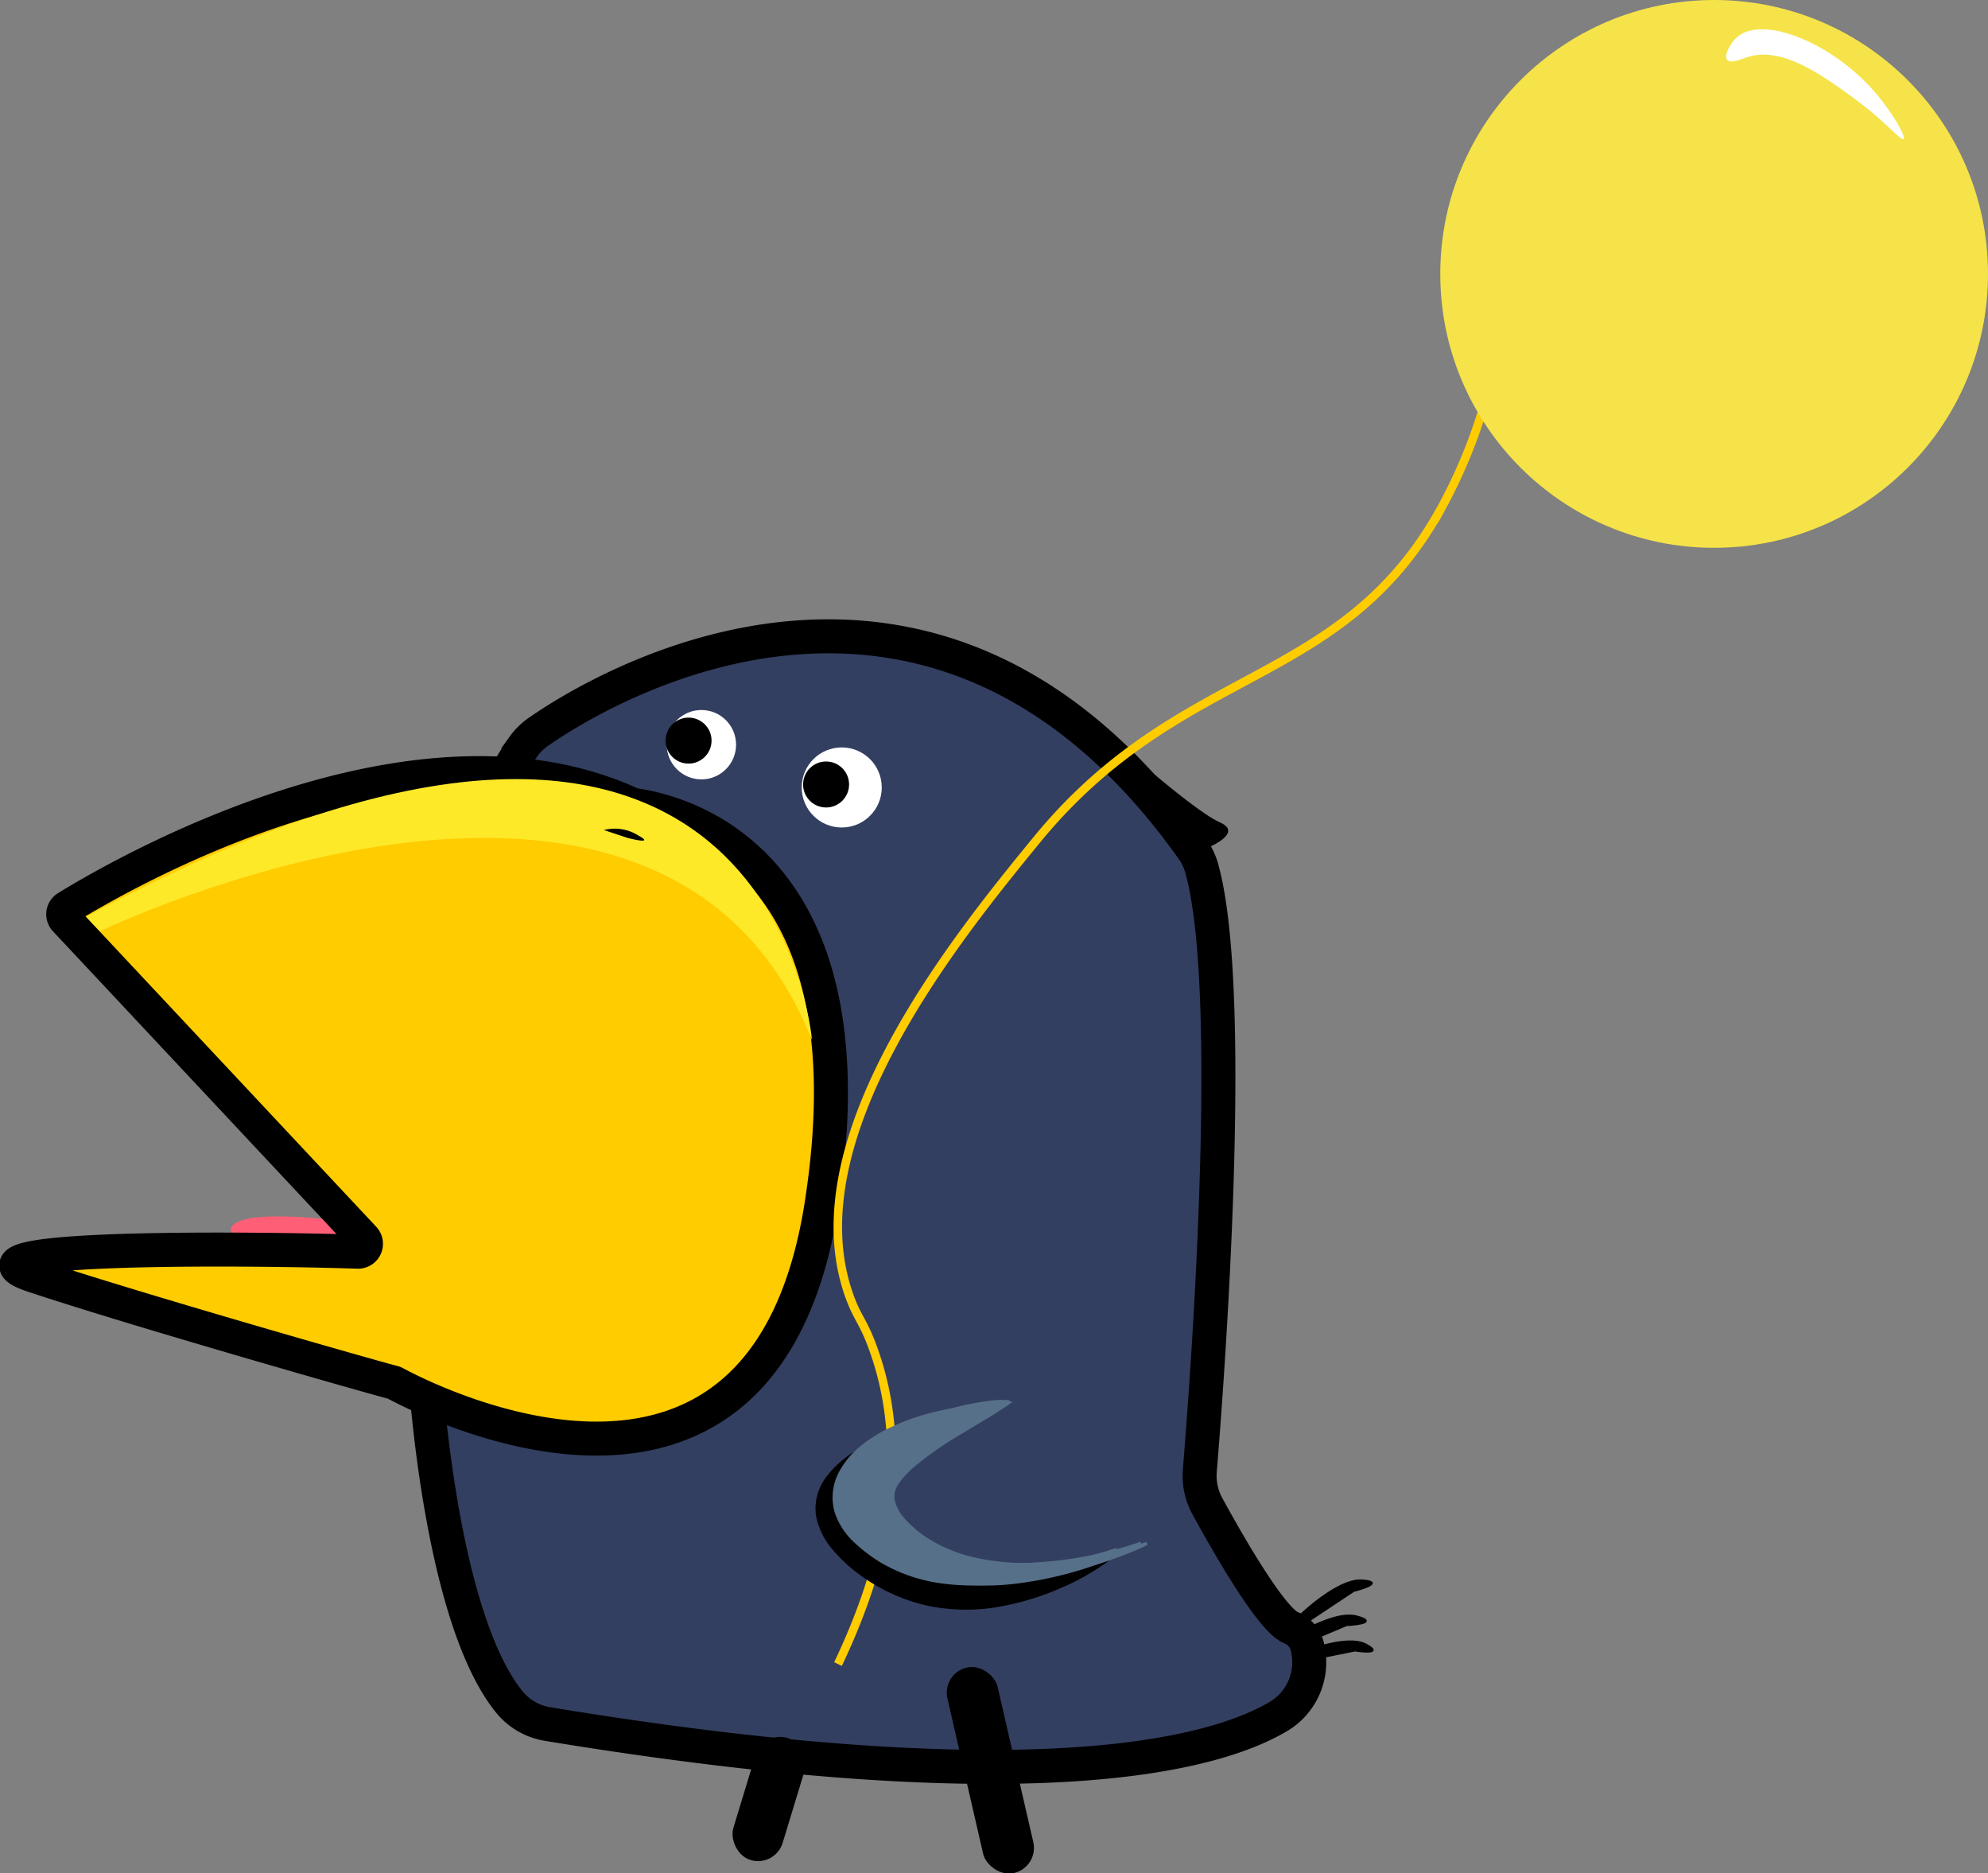 <svg xmlns="http://www.w3.org/2000/svg" viewBox="0 0 233.89 220.35"><rect x="0" y="0" width="233.89" height="220.35" fill="#808080" stroke="none"/><defs><style>.cls-1,.cls-3,.cls-4{stroke:#000;}.cls-1,.cls-3,.cls-4,.cls-7{stroke-miterlimit:10;}.cls-1{stroke-width:0.25px;}.cls-2{fill:#ff5f76;}.cls-3{fill:#333f60;}.cls-3,.cls-4{stroke-width:4px;}.cls-4{fill:#fc0;}.cls-5{fill:#fee929;}.cls-6{fill:#fff;}.cls-7{fill:none;stroke:#fc0;}.cls-8{fill:#57708a;}.cls-9{fill:#f5e349;}</style></defs><path class="cls-1" d="M152.52,190.45s4.72-4.74,7.74-4.53-1,1.21-1,1.21l-6.12,4.06-.6-.27Z"/><path class="cls-1" d="M151.19,193.16s5.51-3.8,8.44-3-1.23,1-1.23,1L151.65,194l-.55-.37Z"/><path class="cls-1" d="M152.69,194.6s5.63-2.4,8-1.14-1.29.68-1.29.68l-6.5,1.31-.39-.44Z"/><path class="cls-2" d="M51.61,145.33s-20.89-4-24.08-1.31,15.06,3.46,15.06,3.46Z"/><path class="cls-3" d="M63.47,86c7.21-5,46.44-28.86,76.83,13.87a7.31,7.31,0,0,1,1.08,2.25c4.1,14.62.65,60.32-.22,70.86a7.49,7.49,0,0,0,.89,4.2c2.29,4.19,7.6,13.55,9.92,14.32a3.22,3.22,0,0,1,1.9,2.51,7.4,7.4,0,0,1-3.63,8c-7.36,4.28-28.34,10.25-85.77.8a7.31,7.31,0,0,1-4.46-2.5c-7.83-9.46-9.8-35.7-10-38.88,0-.2,0-.41-.06-.61-.61-3.95-6.53-46.2,11.63-73A7.23,7.23,0,0,1,63.47,86Z"/><path class="cls-4" d="M74.41,94.66c.5.23,29.36,2.13,22.21,47.27-7,43.86-47.87,22-50.16,20.77a.76.76,0,0,0-.21-.08C44,162.05,15.51,153.93,3.78,150c-10.7-3.6,27.55-3.13,38.32-2.76a.93.93,0,0,0,.71-1.56L7.69,108.18a.92.92,0,0,1,.19-1.42C14,103,48.77,82.74,74.41,94.66Z"/><path class="cls-5" d="M10.14,107.84l1.62,1.7s66-31.78,83.77,12.8C95.53,122.34,90.88,64.3,10.14,107.84Z"/><circle class="cls-6" cx="99.03" cy="92.63" r="4.71"/><circle class="cls-6" cx="82.52" cy="87.6" r="4.08"/><circle class="cls-1" cx="97.19" cy="92.28" r="2.58"/><circle class="cls-1" cx="81.01" cy="87.12" r="2.58"/><path d="M71.05,97.64a5.16,5.16,0,0,1,4,.61c2.22,1.22-1.23.31-1.23.31"/><path d="M128.43,84.64s11.5,10.51,15.08,12.09-3.69,3.9-3.69,3.9Z"/><path class="cls-7" d="M98.59,195.75c4.64-9.74,9-23.41,4.22-36.89-1.22-3.47-1.92-3.72-2.89-6.44-6.64-18.57,12.93-42.47,22-53.56,17.15-21,36.06-17.76,47.78-39.33a60.93,60.93,0,0,0,4.67-11.11"/><path d="M115.24,165.67a.58.58,0,0,1-.21.18l-.12.05-.23.1-.46.17-.91.34-1.8.7c-1.2.47-2.38,1-3.54,1.49a30.84,30.84,0,0,0-6.49,3.79A9.89,9.89,0,0,0,99.11,175a3.59,3.59,0,0,0-.53,2.77,5.74,5.74,0,0,0,1.62,2.62,15,15,0,0,0,2.73,2.19,16.33,16.33,0,0,0,6.56,2.32,36.53,36.53,0,0,0,7.11.21,74.41,74.41,0,0,0,14.81-2.76l.19.35a27.59,27.59,0,0,1-6.81,4.11,31.54,31.54,0,0,1-7.76,2.28,21.93,21.93,0,0,1-8.3-.3,21.26,21.26,0,0,1-7.62-3.58,17.49,17.49,0,0,1-3.1-2.87A8.44,8.44,0,0,1,96,178.27a6.14,6.14,0,0,1,1.22-4.55,12.13,12.13,0,0,1,3.12-2.85,33,33,0,0,1,7.21-3.32c1.24-.42,2.48-.8,3.73-1.14l1.89-.49.94-.24.46-.12.22-.06.11,0s0,0,0,.06Z"/><path class="cls-8" d="M131.42,182.41a44.52,44.52,0,0,1-13.55,3.89,27.79,27.79,0,0,1-7.23-.06,19.1,19.1,0,0,1-7-2.42,18.34,18.34,0,0,1-3.07-2.32,8.35,8.35,0,0,1-2.37-3.61,6.36,6.36,0,0,1,.53-4.78,10.05,10.05,0,0,1,2.75-3.19,16.34,16.34,0,0,1,3.27-2,26.48,26.48,0,0,1,3.41-1.34,31,31,0,0,1,3.51-.86c.58-.12,1.19-.18,1.77-.27l.9-.09.44,0,.22,0h.14s0,0,0,0,0,0,0,.07l.38.14a.5.5,0,0,1-.08.12l0,0-.06.05-.1.07L115,166c-.13.09-.25.19-.38.27l-.75.49c-.5.3-1,.64-1.5.93l-2.94,1.8a42.2,42.2,0,0,0-5.35,3.7,11.06,11.06,0,0,0-1.89,2,2.66,2.66,0,0,0-.57,1.94,4.79,4.79,0,0,0,1.21,2.29,13.3,13.3,0,0,0,2.35,2,17.38,17.38,0,0,0,5.92,2.52,27.94,27.94,0,0,0,6.68.63,46.61,46.61,0,0,0,13.51-2.48Z"/><path class="cls-8" d="M133,182.41a44.58,44.58,0,0,1-13.56,3.89,27.8,27.8,0,0,1-7.23-.06,18,18,0,0,1-10.11-4.74,8.34,8.34,0,0,1-2.36-3.61,6.36,6.36,0,0,1,.52-4.78,10.08,10.08,0,0,1,2.76-3.19,16.06,16.06,0,0,1,3.27-2,25.92,25.92,0,0,1,3.41-1.34,30.44,30.44,0,0,1,3.51-.86c.58-.12,1.18-.18,1.77-.27l.89-.09.45,0,.22,0h.14s0,0,0,0a.1.1,0,0,0,0,.07l.38.14a.34.34,0,0,1-.09.12l0,0-.06.05-.09.07-.19.14c-.13.09-.25.19-.38.27l-.75.49c-.51.3-1,.64-1.5.93l-3,1.8a42.79,42.79,0,0,0-5.34,3.7,11.06,11.06,0,0,0-1.89,2,2.61,2.61,0,0,0-.57,1.94,4.85,4.85,0,0,0,1.2,2.29,13.67,13.67,0,0,0,2.35,2,17.52,17.52,0,0,0,5.93,2.52,27.91,27.91,0,0,0,6.67.63,46.67,46.67,0,0,0,13.52-2.48Z"/><path class="cls-8" d="M134.34,181.75a44.71,44.71,0,0,1-13.55,3.88,27.36,27.36,0,0,1-7.23-.06,19.08,19.08,0,0,1-7-2.41,18.34,18.34,0,0,1-3.07-2.32,8.45,8.45,0,0,1-2.37-3.62,6.41,6.41,0,0,1,.53-4.78,10.05,10.05,0,0,1,2.75-3.19,17.33,17.33,0,0,1,3.27-2,25.16,25.16,0,0,1,3.42-1.33,30.79,30.79,0,0,1,3.5-.86c.59-.12,1.19-.19,1.78-.28l.89-.09.44,0,.22,0H118s0,0,0,0a.12.12,0,0,0,0,.08l.37.14a.44.44,0,0,1-.08.11l0,0-.06,0-.1.08-.19.14-.37.26-.75.49c-.51.31-1,.64-1.5.93l-3,1.8a41.79,41.79,0,0,0-5.34,3.71,10.5,10.5,0,0,0-1.9,2,2.69,2.69,0,0,0-.57,1.93,4.79,4.79,0,0,0,1.21,2.29,13.77,13.77,0,0,0,2.35,2.06,17.36,17.36,0,0,0,5.92,2.51,27,27,0,0,0,6.68.63,46.61,46.61,0,0,0,13.51-2.48Z"/><path class="cls-8" d="M135,181.75a44.85,44.85,0,0,1-13.56,3.88,27.37,27.37,0,0,1-7.23-.06,19.1,19.1,0,0,1-7-2.41,18.34,18.34,0,0,1-3.07-2.32,8.36,8.36,0,0,1-2.37-3.62,6.36,6.36,0,0,1,.53-4.78,10.05,10.05,0,0,1,2.75-3.19,17,17,0,0,1,3.27-2,24.54,24.54,0,0,1,3.41-1.33,31,31,0,0,1,3.51-.86c.58-.12,1.18-.19,1.77-.28l.9-.09.44,0,.22,0h.14s0,0,0,0a.2.2,0,0,0,0,.08l.38.14a.44.44,0,0,1-.08.11l0,0-.05,0-.1.08-.19.14-.38.26-.75.49c-.5.31-1,.64-1.5.93l-3,1.8a41.79,41.79,0,0,0-5.34,3.71,10.42,10.42,0,0,0-1.89,2,2.65,2.65,0,0,0-.57,1.93,4.79,4.79,0,0,0,1.21,2.29,13.7,13.7,0,0,0,2.34,2.06,17.5,17.5,0,0,0,5.93,2.51,27,27,0,0,0,6.68.63,46.61,46.61,0,0,0,13.51-2.48Z"/><rect x="113.5" y="195.84" width="6.06" height="24.8" rx="3.03" transform="translate(276.72 385.1) rotate(167.06)"/><rect x="87.46" y="204.11" width="6.06" height="15" rx="3.03" transform="translate(115.43 440.41) rotate(-163.07)"/><circle class="cls-9" cx="201.67" cy="32.22" r="32.22"/><path class="cls-6" d="M204.05,4.69c2.69-3.2,11.42.08,16.75,6.4,1.87,2.22,3.43,4.93,3.16,5.25s-2.21-2.14-5.87-4.8c-3.82-2.77-8.5-6.17-12.57-4.8-.66.22-2,.81-2.35.26S203.57,5.26,204.05,4.69Z"/></svg>
